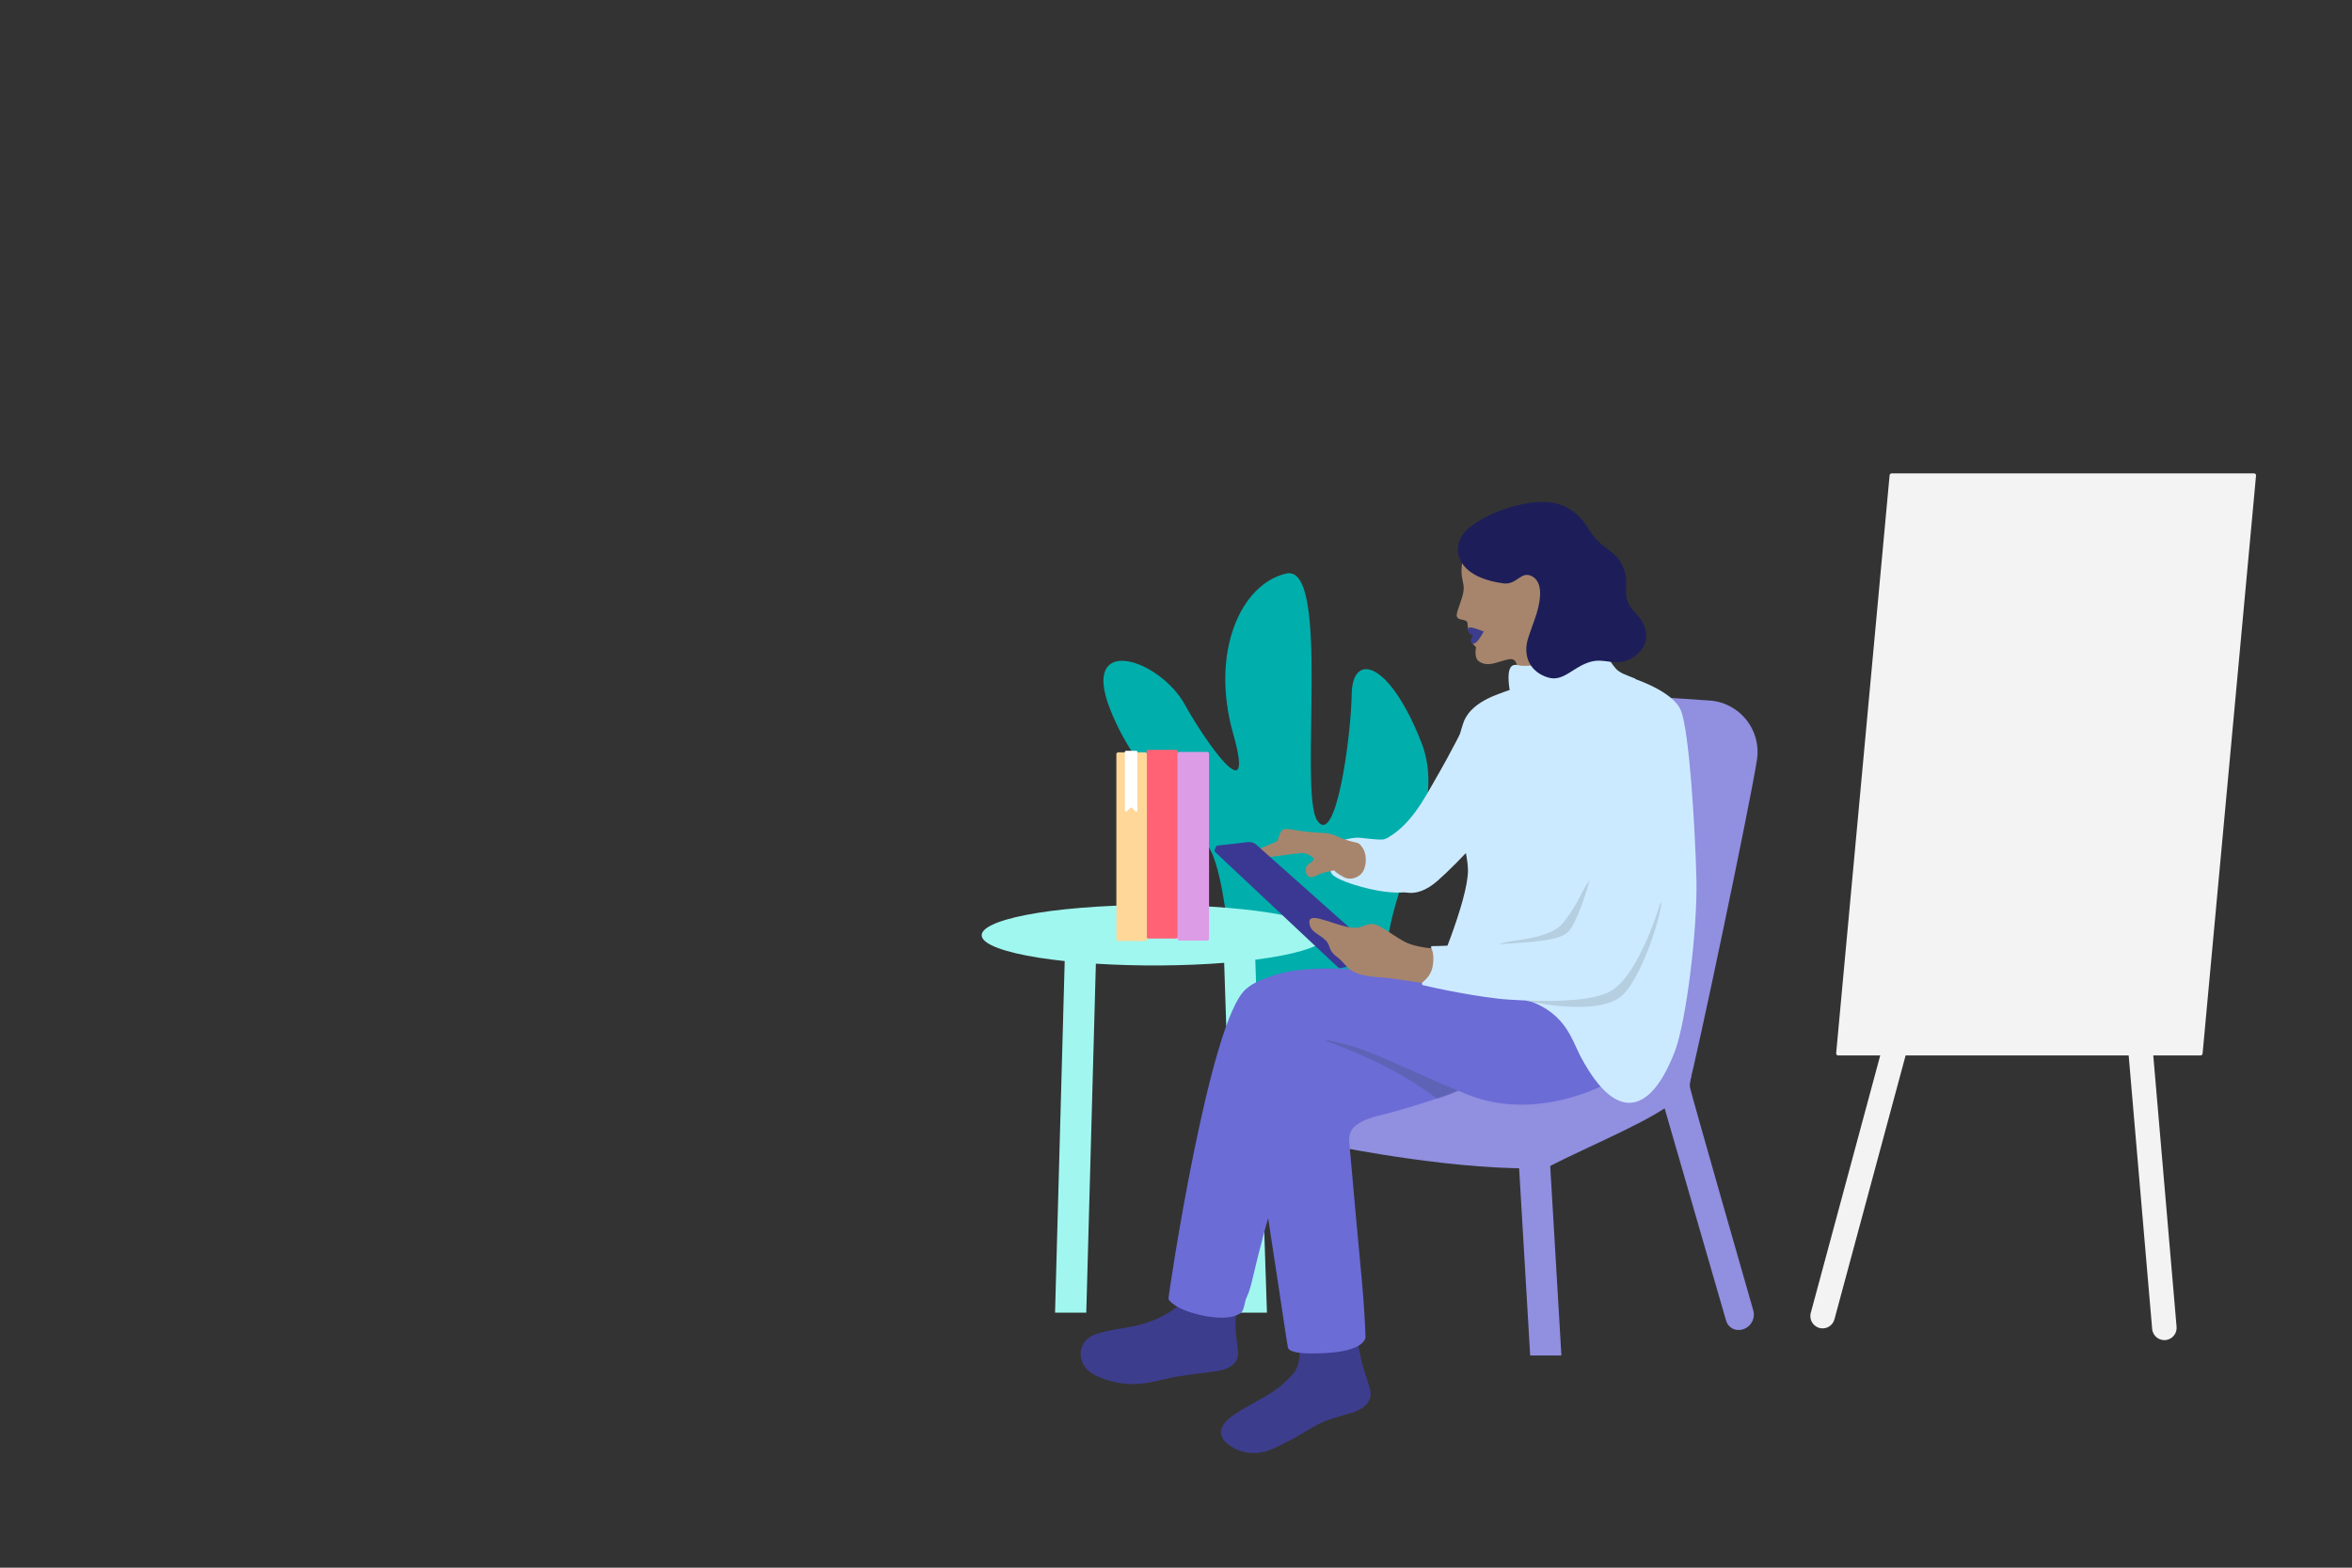 <svg xmlns="http://www.w3.org/2000/svg" viewBox="0 0 2400 1600" width="2400" height="1600" preserveAspectRatio="xMidYMid meet" style="width: 100%; height: 100%; transform: translate3d(0px, 0px, 0px);"><rect x="0" y="0" width="2400" height="1600" fill="#333333" stroke="none"/><defs><clipPath id="__lottie_element_2"><rect width="2400" height="1600" x="0" y="0"></rect></clipPath><clipPath id="__lottie_element_40"><path fill="#ffffff" clip-rule="nonzero" d=" M165.823,-21.606 C165.823,-21.606 75.964,49.789 75.964,49.789 C75.964,49.789 97.147,118.491 92.234,126.245 C87.321,133.999 80.779,143.1 67.801,153.003 C43.549,171.509 74.682,238.725 118.218,196.195 C161.754,153.665 244.819,37.86 244.819,37.86 C244.819,37.86 165.823,-21.606 165.823,-21.606" fill-opacity="1"></path></clipPath><mask id="__lottie_element_57" mask-type="alpha"><g transform="matrix(1,0,0,1,1279.501,1041.588)" opacity="1" style="display: block;"><g opacity="1" transform="matrix(1,0,0,1,128.111,170.914)"><path fill="rgb(147,144,231)" fill-opacity="1" d=" M-52.394,-150.925 C-64.099,-148.92 -75.88,-146.639 -86.212,-140.862 C-97.53,-134.532 -108.404,-125.173 -112.691,-112.551 C-127.382,-71.866 -127.861,-51.063 -120.166,-9.656 C-114.869,18.844 -94.051,161.346 -93.367,163.055 C-92.683,164.766 -90.208,170.664 -52.865,168.308 C-17.638,166.085 -14.56,154.677 -14.267,152.6 C-13.974,150.524 -15.952,115.224 -17.711,97.196 C-19.47,79.167 -30.245,-38.659 -30.903,-47.912 C-31.904,-62.008 -20.86,-69.058 2.491,-74.711 C22.498,-79.553 42.161,-85.912 61.686,-92.396 C80.65,-98.694 99.935,-107.347 113.967,-122.105 C119.396,-127.815 124.18,-134.456 126.02,-142.117 C127.861,-149.778 126.282,-158.6 120.544,-163.999 C113.462,-170.664 102.551,-170.523 92.849,-169.853 C81.393,-169.062 69.948,-168.105 58.52,-166.981 C24.908,-163.675 -8.563,-158.933 -41.77,-152.771 C-45.275,-152.121 -48.831,-151.535 -52.394,-150.925z"></path></g></g></mask></defs><g clip-path="url(#__lottie_element_2)"><g transform="matrix(0.987,0,0,0.987,1395.744,385.209)" opacity="1" style="display: none;"><g opacity="1" transform="matrix(1,0,0,1,667.91,304.429)"><path fill="rgb(255,238,180)" fill-opacity="1" d=" M3.5,-65.75 C20.696,-65.75 34.77,-56.056 46.07,-44.818 C57.453,-33.498 62.5,-17.322 62.5,0 C62.5,8.733 63.459,18.047 60.224,25.596 C50.673,47.885 25.785,62.5 0,62.5 C-19.053,62.5 -38.114,55.224 -49.578,41.78 C-58.883,30.868 -64.75,15.965 -64.75,0.5 C-64.75,-10.109 -59.857,-20.601 -55.193,-29.353 C-44.682,-49.076 -20.409,-65.75 3.5,-65.75z"></path></g></g><g transform="matrix(0.5,0,0,0.5,2074,926.001)" opacity="1" style="display: block;"><g opacity="1" transform="matrix(1,0,0,1,0,0)"><path fill="rgb(243,243,243)" fill-opacity="1" d=" M273.424,883.125 C273.424,883.125 273.424,883.125 273.424,883.125 C286.183,880.875 295.114,869.256 294.005,856.347 C294.005,856.347 161.005,-692.46 161.005,-692.46 C161.005,-692.46 111.536,-683.738 111.536,-683.738 C111.536,-683.738 244.154,860.628 244.154,860.628 C245.411,875.267 258.954,885.676 273.424,883.125z"></path></g></g><g transform="matrix(0.5,0,0,0.5,2074,926)" opacity="1" style="display: block;"><g opacity="1" transform="matrix(1,0,0,1,0,0)"><path fill="rgb(243,243,243)" fill-opacity="1" d=" M-432.741,859.147 C-432.741,859.147 -432.741,859.147 -432.741,859.147 C-419.982,861.397 -407.615,853.533 -404.242,841.024 C-404.242,841.024 0.503,-659.868 0.503,-659.868 C0.503,-659.868 -48.967,-668.591 -48.967,-668.591 C-48.967,-668.591 -452.551,827.996 -452.551,827.996 C-456.377,842.182 -447.211,856.596 -432.741,859.147z"></path></g></g><g transform="matrix(0.5,0,0,0.5,2074,926)" opacity="1" style="display: block;"><g opacity="1" transform="matrix(1,0,0,1,0,0)"><path fill="rgb(243,243,243)" fill-opacity="1" d=" M-396.758,302.334 C-396.758,302.334 343.088,302.334 343.088,302.334 C345.154,302.334 346.881,300.76 347.071,298.702 C347.071,298.702 456.16,-881.308 456.16,-881.308 C456.377,-883.652 454.532,-885.676 452.177,-885.676 C452.177,-885.676 -287.67,-885.676 -287.67,-885.676 C-289.736,-885.676 -291.463,-884.102 -291.653,-882.044 C-291.653,-882.044 -400.741,297.966 -400.741,297.966 C-400.958,300.311 -399.113,302.334 -396.758,302.334z"></path></g></g><g transform="matrix(0,0,0,0,2019.464,1166.462)" opacity="1" style="display: none;"><g opacity="1" transform="matrix(1,0,0,1,65.328,65.329)"><path fill="rgb(255,125,132)" fill-opacity="1" d=" M66.079,2.749 C66.079,29.754 50.381,45.667 26.956,55.517 C19.204,58.777 6.686,66.329 -2.251,66.329 C-28.3,66.329 -47.024,49.524 -57.422,27.416 C-61.371,19.02 -65.079,9.892 -65.079,-0.001 C-65.079,-16.937 -61.86,-31.111 -51.258,-42.688 C-39.36,-55.681 -15.257,-66.829 3.749,-66.829 C29.243,-66.829 43.814,-50.419 54.491,-29.07 C58.866,-20.321 66.079,-7.699 66.079,2.749z"></path></g></g><g transform="matrix(1.098,0,0,1.098,1330.717,406.575)" opacity="1" style="display: none;"><g opacity="1" transform="matrix(1,0,0,1,41.049,41.049)"><path fill="rgb(0,173,172)" fill-opacity="1" d=" M39.888,0.683 C39.888,5.604 40.383,10.093 38.787,14.461 C36.829,19.819 32.755,24.082 28.883,28.12 C21.457,35.864 11.576,40.799 0,40.799 C-9.574,40.799 -19.971,39.095 -26.931,33.574 C-31.674,29.812 -33.511,22.967 -36.201,17.479 C-38.854,12.066 -41.482,5.752 -41.482,-0.683 C-41.482,-7.351 -38.517,-12.961 -35.681,-18.519 C-32.292,-25.16 -27.82,-31.205 -21.519,-35.124 C-15.272,-39.01 -8.126,-39.888 -0.228,-39.888 C4.481,-39.888 10.143,-40.001 14.352,-38.533 C21.525,-36.031 26.192,-30.9 30.907,-25.138 C36.662,-18.105 39.888,-9.114 39.888,0.683z"></path></g></g><g transform="matrix(1,0,0,1,1322.277,1028.664)" opacity="1" style="display: none;"><g opacity="1" transform="matrix(1,0,0,1,68.424,395.94)"><path fill="rgb(0,174,172)" fill-opacity="1" d=" M-30.204,-359.941 C-26.951,-367.106 -27.721,-378.132 -4.031,-385.307 C17.869,-391.94 31.798,-384.105 43.328,-371.544 C45.686,-368.975 53.298,-360.356 53.146,-350.271 C53.031,-342.673 51.267,-341.177 51.357,-337.879 C51.549,-330.855 51.74,-329.588 47.709,-324.798 C43.549,-319.855 44.526,-319.608 40.958,-316.56 C39.548,-315.356 39.298,-314.606 38.562,-311.667 C37.798,-306.856 19.799,-303.355 10.046,-302.111 C-11.148,-299.407 -17.701,-312.606 -20.924,-316.311 C-22.201,-319.856 -24.201,-320.856 -26.668,-324.451 C-27.578,-325.777 -29.702,-325.605 -31.764,-332.379 C-33.343,-337.565 -32.728,-334.854 -33.318,-345.014 C-33.701,-351.605 -31.499,-357.09 -30.204,-359.941z"></path></g></g><g transform="matrix(0.505,0.005,-0.004,0.454,1291.564,852.183)" opacity="1" style="display: block;"><g opacity="1" transform="matrix(1,0,0,1,0,0)"><path fill="rgb(0,174,172)" fill-opacity="1" d=" M249.973,364.867 C213.074,129.159 377.835,-32.986 312.166,-213.315 C246.498,-393.644 171.819,-414.667 171.167,-318.247 C170.515,-221.827 142.065,27.705 103.856,-33.494 C65.647,-94.693 127.629,-612.143 36.741,-588.112 C-54.147,-564.081 -116.109,-410.874 -67.526,-226.661 C-18.943,-42.448 -127.504,-215.528 -165.661,-291.05 C-217.203,-393.065 -377.835,-449.909 -317.196,-280.703 C-256.558,-111.497 -134.944,-31.315 -106.224,47.427 C-77.504,126.169 -70.67,281.725 -43.993,429.165 C-33.468,487.334 -15.25,612.143 -15.25,612.143 C-15.25,612.143 274.982,609.91 274.982,609.91 C274.982,609.91 256.064,403.774 249.973,364.867z"></path></g></g><g transform="matrix(1,-0,0,1,1076.327,977.155)" opacity="1" style="display: block;"><g opacity="1" transform="matrix(1,0,0,1,21.436,181.42)"><path fill="rgb(161,247,240)" fill-opacity="1" d=" M-21.186,181.17 C-21.186,181.17 10.681,181.17 10.681,181.17 C10.681,181.17 21.186,-201.17 21.186,-201.17 C21.186,-201.17 -10.682,-201.17 -10.682,-201.17 C-10.682,-201.17 -21.186,181.17 -21.186,181.17z"></path></g></g><g transform="matrix(1,0,-0,1,1250.179,977.155)" opacity="1" style="display: block;"><g opacity="1" transform="matrix(1,0,0,1,21.436,181.42)"><path fill="rgb(161,247,240)" fill-opacity="1" d=" M21.186,181.17 C21.186,181.17 -10.681,181.17 -10.681,181.17 C-10.681,181.17 -23.186,-197.806 -23.186,-197.806 C-23.186,-197.806 8.681,-197.806 8.681,-197.806 C8.681,-197.806 21.186,181.17 21.186,181.17z"></path></g></g><g transform="matrix(1.492,0,0,0.262,976.785,919.212)" opacity="1" style="display: block;"><g opacity="1" transform="matrix(1,0,0,1,134.624,134.624)"><path fill="rgb(160,247,239)" fill-opacity="1" d=" M50.188,106.655 C-8.716,134.373 -78.937,109.093 -106.656,50.188 C-134.374,-8.716 -109.092,-78.937 -50.188,-106.655 C8.716,-134.373 78.937,-109.093 106.655,-50.189 C134.374,8.716 109.092,78.937 50.188,106.655z"></path></g></g><g transform="matrix(1.381,0,0,0.428,991.687,903.402)" opacity="1" style="display: none;"><g opacity="1" transform="matrix(1,0,0,1,134.624,134.624)"><path fill="rgb(160,247,239)" fill-opacity="1" d=" M51.188,110.655 C26.612,122.22 -3.434,125.059 -28.041,119.579 C-48.368,115.052 -60.873,107.19 -76.351,92.786 C-87.045,82.834 -100.055,64.215 -106.656,50.188 C-113.522,35.596 -115.636,20.31 -116.292,5.147 C-117.763,-28.84 -110.373,-61.705 -85.44,-85.235 C-76.593,-93.584 -58.793,-106.194 -47.188,-111.655 C-30.354,-119.576 -15.595,-118.17 1.831,-117.886 C23.316,-117.536 48.296,-112.795 66.418,-101.508 C85.029,-89.916 96.625,-71.504 106.655,-50.189 C115.769,-30.82 122.153,-7.228 120.496,12.674 C118.606,35.367 107.162,54.164 93.185,72.227 C82.14,86.501 68.639,102.443 51.188,110.655z"></path></g></g><g transform="matrix(0,0,0,0,1716.112,370.695)" opacity="1" style="display: block;"><g opacity="1" transform="matrix(1,0,0,1,39.655,39.655)"><path fill="rgb(109,105,223)" fill-opacity="1" d=" M39.405,0 C39.405,12.108 34.695,21.815 26.102,29.043 C19.25,34.807 9.655,38.905 0,38.905 C-8.083,38.905 -16.472,38.347 -22.725,34.173 C-33.309,27.108 -36.655,13.431 -36.655,-0.25 C-36.655,-13.329 -33.658,-25.42 -23.849,-32.587 C-17.336,-37.346 -8.309,-38.78 0.375,-38.78 C15.159,-38.78 28.541,-32.139 35.283,-20.095 C38.466,-14.409 39.405,-6.979 39.405,0z"></path></g></g><g transform="matrix(0.5,0,0,0.497,1169.693,765.178)" opacity="1" style="display: block;"><g opacity="1" transform="matrix(1,0,0,1,32.439,193.991)"><path fill="rgb(255,97,117)" fill-opacity="1" d=" M-32.189,189.741 C-32.189,189.741 -32.189,-189.741 -32.189,-189.741 C-32.189,-191.951 -30.398,-193.741 -28.189,-193.741 C-28.189,-193.741 28.189,-193.741 28.189,-193.741 C30.398,-193.741 32.189,-191.951 32.189,-189.741 C32.189,-189.741 32.189,189.741 32.189,189.741 C32.189,191.951 30.398,193.741 28.189,193.741 C28.189,193.741 -28.189,193.741 -28.189,193.741 C-30.398,193.741 -32.189,191.951 -32.189,189.741z"></path></g></g><g transform="matrix(0.5,0,0,0.497,1139.035,767.66)" opacity="1" style="display: block;"><g opacity="1" transform="matrix(1,0,0,1,31.383,193.992)"><path fill="rgb(255,215,153)" fill-opacity="1" d=" M-31.133,189.741 C-31.133,189.741 -31.133,-189.742 -31.133,-189.742 C-31.133,-191.951 -29.342,-193.742 -27.133,-193.742 C-27.133,-193.742 27.133,-193.742 27.133,-193.742 C29.343,-193.742 31.133,-191.951 31.133,-189.742 C31.133,-189.742 31.133,189.741 31.133,189.741 C31.133,191.951 29.343,193.741 27.133,193.741 C27.133,193.741 -27.133,193.741 -27.133,193.741 C-29.342,193.741 -31.133,191.951 -31.133,189.741z"></path></g></g><g transform="matrix(0.5,0,0,0.497,1201.409,767.278)" opacity="1" style="display: block;"><g opacity="1" transform="matrix(1,0,0,1,32.439,193.992)"><path fill="rgb(221,157,230)" fill-opacity="1" d=" M-32.189,189.741 C-32.189,189.741 -32.189,-189.741 -32.189,-189.741 C-32.189,-191.95 -30.398,-193.741 -28.189,-193.741 C-28.189,-193.741 28.189,-193.741 28.189,-193.741 C30.398,-193.741 32.189,-191.95 32.189,-189.741 C32.189,-189.741 32.189,189.741 32.189,189.741 C32.189,191.95 30.398,193.741 28.189,193.741 C28.189,193.741 -28.189,193.741 -28.189,193.741 C-30.398,193.741 -32.189,191.95 -32.189,189.741z"></path></g></g><g transform="matrix(0.5,0,0,0.497,1147.716,766.171)" opacity="1" style="display: block;"><g opacity="1" transform="matrix(1,0,0,1,13.036,63.106)"><path fill="rgb(255,255,255)" fill-opacity="1" d=" M9.417,61.657 C9.417,61.657 1.369,54.103 1.369,54.103 C0.599,53.381 -0.599,53.381 -1.369,54.103 C-1.369,54.103 -9.417,61.657 -9.417,61.657 C-10.694,62.856 -12.786,61.95 -12.786,60.199 C-12.786,60.199 -12.786,-9.019 -12.786,-9.019 C-12.786,-9.019 -12.786,-60.561 -12.786,-60.561 C-12.786,-61.828 -11.758,-62.856 -10.491,-62.856 C-10.491,-62.856 10.49,-62.856 10.49,-62.856 C11.758,-62.856 12.786,-61.828 12.786,-60.561 C12.786,-60.561 12.786,-9.019 12.786,-9.019 C12.786,-9.019 12.786,60.199 12.786,60.199 C12.786,61.95 10.694,62.856 9.417,61.657z"></path></g></g><g transform="matrix(1,0,0,1,1364.635,702.876)" opacity="1" style="display: block;"><g opacity="1" transform="matrix(1,0,0,1,216.443,246.847)"><path fill="rgb(144,143,224)" fill-opacity="1" d=" M-216.193,220.583 C-216.193,220.583 -87.844,246.597 -2.538,242.2 C-2.538,242.2 -1.659,240.81 41.434,220.583 C84.526,200.356 136.399,176.51 142.555,157.163 C148.711,137.815 206.103,-135.45 211.8,-174.843 C216.192,-205.222 193.709,-232.875 163.073,-234.778 C163.073,-234.778 12.317,-244.983 12.317,-244.983 C-13.664,-246.597 -36.908,-228.936 -42.316,-203.473 C-42.316,-203.473 -84.326,-1.718 -84.326,-1.718 C-84.326,-1.718 -216.193,220.583 -216.193,220.583z"></path></g><g opacity="1" transform="matrix(1,0,0,1,206.427,574.269)"><path fill="rgb(144,143,224)" fill-opacity="1" d=" M22.209,106.25 C22.209,106.25 -9.658,106.25 -9.658,106.25 C-9.658,106.25 -22.209,-106.251 -22.209,-106.251 C-22.209,-106.251 9.659,-106.251 9.659,-106.251 C9.659,-106.251 22.209,106.25 22.209,106.25z"></path></g><g opacity="1" transform="matrix(1,0,0,1,376.989,525.029)"><path fill="rgb(144,143,224)" fill-opacity="1" d=" M32.266,129.512 C32.266,129.512 32.266,129.512 32.266,129.512 C26.379,129.512 21.221,125.572 19.674,119.891 C19.674,119.891 -50.197,-121.457 -50.197,-121.457 C-50.197,-121.457 -15.769,-129.513 -15.769,-129.513 C-15.769,-129.513 -17.976,-121.946 -17.108,-117.911 C-15.008,-108.155 47.468,109.616 47.468,109.616 C50.197,119.638 42.653,129.512 32.266,129.512z"></path></g></g><g transform="matrix(0.407,-0.25,0.25,0.407,1584.545,619.297)" opacity="1" style="display: block;"><g opacity="1" transform="matrix(1,0,0,1,0,0)"><path fill="rgb(167,133,108)" fill-opacity="1" d=" M-71.249,-210.634 C-71.249,-210.634 -96.886,-201.918 -111.453,-186.462 C-135.64,-160.799 -133.553,-145.358 -142.019,-132.557 C-152.27,-117.057 -177.798,-102.17 -184.708,-91.977 C-185.948,-88.607 -187.289,-86.188 -182.162,-80.261 C-182.162,-80.261 -171.04,-71.699 -173.164,-66.978 C-173.164,-66.978 -179.338,-53.731 -179.338,-53.731 C-179.338,-53.731 -167.986,-35.691 -167.986,-35.691 C-167.986,-35.691 -187.598,-24.884 -187.598,-24.884 C-187.598,-24.884 -185.191,-11.973 -185.191,-11.973 C-185.191,-11.973 -197.805,1.162 -196.742,11.827 C-196.742,11.827 -196.152,30.214 -166.73,38.215 C-112.487,52.965 -128.205,43.936 -145.952,128.683 C-156.299,178.093 -55.997,283.338 -55.997,283.338 C-55.997,283.338 52.82,275.263 35.133,243.998 C-8.774,166.386 113.068,-50.133 113.068,-50.133 C113.068,-50.133 4.726,-229.43 -71.249,-210.634z"></path></g></g><g transform="matrix(0.407,-0.25,0.25,0.407,1584.545,619.297)" opacity="1" style="display: block;"><g opacity="1" transform="matrix(1,0,0,1,0,0)"><path fill="rgb(61,61,141)" fill-opacity="1" d=" M-153.373,-32.251 C-153.373,-32.251 -168.031,-51.72 -172.908,-54.589 C-177.785,-57.458 -179.42,-54.588 -180.653,-52.581 C-181.886,-50.574 -182.758,-41.237 -177.236,-37.142 C-177.236,-37.142 -191.247,-32.578 -187.702,-23.987 C-184.157,-15.396 -164.349,-26.166 -153.373,-32.251z"></path></g></g><g transform="matrix(0.496,-0.067,0.067,0.496,1320.034,1429.028)" opacity="1" style="display: block;"><g opacity="1" transform="matrix(1,0,0,1,0,0)"><path fill="rgb(61,61,142)" fill-opacity="1" d=" M147.723,-62.445 C146.341,-82.316 144.402,-109.837 144.402,-109.837 C144.402,-109.837 26.08,-109.837 26.08,-109.837 C26.08,-109.837 24.676,-92.278 24.676,-92.278 C24.676,-92.278 22.998,-65.879 1.926,-49.724 C-19.146,-33.569 -28.004,-26.955 -62.421,-12.907 C-96.838,1.141 -129.148,12.379 -143.196,25.022 C-157.244,37.666 -157.681,48.166 -153.733,58.035 C-148.114,72.083 -111.862,109.837 -54.266,92.277 C3.33,74.717 19.523,63.317 42.921,55.517 C49.68,53.265 56.142,51.379 62.282,49.789 C82.49,45.918 101.69,43.325 113.231,41.502 C152.706,35.266 157.68,13.907 157.657,4.332 C157.627,-8.302 149.105,-42.574 147.723,-62.445z"></path></g></g><g transform="matrix(0.5,-0.005,0.005,0.5,1182.369,1368.766)" opacity="1" style="display: block;"><g opacity="1" transform="matrix(1,0,0,1,0,0)"><path fill="rgb(61,61,142)" fill-opacity="1" d=" M-65.406,-28.292 C-129.395,-19.002 -146.801,-12.754 -156.623,9.549 C-160.927,19.322 -161.871,35.645 -150.922,51.452 C-137.544,70.765 -93.912,85.942 -57.995,87.083 C-22.078,88.223 6.986,77.434 33.507,73.23 C67.56,67.833 101.085,64.923 119.593,61.999 C157.14,56.067 161.872,35.751 161.85,26.644 C161.817,12.864 151.073,-40.138 161.094,-58.177 C161.094,-58.177 117.597,-56.299 100.209,-64.28 C82.821,-72.261 58.022,-88.224 58.022,-88.224 C58.022,-88.224 20.794,-40.807 -65.406,-28.292z"></path></g></g><g transform="matrix(1,0,-0,1,1191.58,992.389)" opacity="1" style="display: block;"><g opacity="1" transform="matrix(1,0,0,1,83.526,178.144)"><path fill="rgb(107,108,214)" fill-opacity="1" d=" M-7.67,168.041 C-9.214,170.535 -19.318,177.894 -47.451,172.179 C-75.593,166.463 -82.547,156.427 -82.812,155.287 C-83.276,153.283 -40.721,-131.557 -3.491,-161.141 C14.113,-175.129 38.134,-177.894 57.662,-165.719 C71.844,-156.878 81.327,-140.92 82.314,-124.237 C83.276,-107.962 76.706,-92.307 70.525,-77.22 C61.059,-54.115 52.218,-30.754 44.012,-7.172 C33.215,23.857 23.519,55.269 14.947,86.985 C10.661,102.843 6.657,118.776 2.936,134.777 C1.354,141.582 -0.153,147.507 -3.092,153.752 C-5.159,158.144 -5.125,163.929 -7.67,168.041z"></path></g></g><g transform="matrix(1,0,0,1,1279.501,1041.588)" opacity="1" style="display: block;"><g opacity="1" transform="matrix(1,0,0,1,128.111,170.914)"><path fill="rgb(107,108,214)" fill-opacity="1" d=" M-52.394,-150.925 C-64.099,-148.92 -75.88,-146.639 -86.212,-140.862 C-97.53,-134.532 -108.404,-125.173 -112.691,-112.551 C-127.382,-71.866 -127.861,-51.063 -120.166,-9.656 C-114.869,18.844 -94.051,161.346 -93.367,163.055 C-92.683,164.766 -90.208,170.664 -52.865,168.308 C-17.638,166.085 -14.56,154.677 -14.267,152.6 C-13.974,150.524 -15.952,115.224 -17.711,97.196 C-19.47,79.167 -30.245,-38.659 -30.903,-47.912 C-31.904,-62.008 -20.86,-69.058 2.491,-74.711 C22.498,-79.553 42.161,-85.912 61.686,-92.396 C80.65,-98.694 99.935,-107.347 113.967,-122.105 C119.396,-127.815 124.18,-134.456 126.02,-142.117 C127.861,-149.778 126.282,-158.6 120.544,-163.999 C113.462,-170.664 102.551,-170.523 92.849,-169.853 C81.393,-169.062 69.948,-168.105 58.52,-166.981 C24.908,-163.675 -8.563,-158.933 -41.77,-152.771 C-45.275,-152.121 -48.831,-151.535 -52.394,-150.925z"></path></g></g><g mask="url(#__lottie_element_57)" style="display: block;"><g transform="matrix(1,0,0,1,1333.959,1022.948)" opacity="1"><g opacity="1" transform="matrix(1,0,0,1,85.602,58.802)"><path fill="rgb(94,99,182)" fill-opacity="1" d=" M-64.327,-18.426 C-64.342,-18.431 -64.357,-18.437 -64.372,-18.442 C-71.051,-20.824 -78.339,-23.72 -81.572,-30.032 C-85.352,-37.411 -81.681,-46.968 -75.094,-52.003 C-68.506,-57.037 -59.818,-58.396 -51.527,-58.458 C-39.027,-58.552 -26.535,-55.98 -15.033,-51.102 C-3.269,-46.113 6.963,-38.246 18.118,-32.208 C30.576,-25.464 42.962,-18.436 54.047,-9.615 C65.131,-0.794 74.938,9.943 81.089,22.704 C83.502,27.709 85.352,33.472 83.637,38.758 C77.216,58.551 52.98,44.073 43.035,36.803 C10.412,12.955 -26.339,-4.889 -64.327,-18.426z"></path></g></g></g><g transform="matrix(1,0,0,1,1263.155,988.093)" opacity="1" style="display: block;"><g opacity="1" transform="matrix(1,0,0,1,189.257,79.359)"><path fill="rgb(107,108,214)" fill-opacity="1" d=" M-131.87,-11.833 C-137.937,-12.88 -144.008,-13.906 -150.076,-14.943 C-157.175,-16.157 -164.34,-17.253 -171.184,-19.573 C-174.864,-20.821 -178.349,-22.362 -181.244,-25.013 C-183.956,-27.498 -186.053,-30.661 -187.231,-34.149 C-189.007,-39.409 -188.673,-45.348 -186.319,-50.375 C-184.355,-54.571 -181.081,-58.057 -177.341,-60.791 C-173.601,-63.524 -169.394,-65.55 -165.128,-67.355 C-157.444,-70.607 -149.479,-73.197 -141.351,-75.087 C-132.541,-77.137 -123.282,-77.95 -114.251,-78.501 C-104.958,-79.068 -95.64,-79.109 -86.336,-78.832 C-77.087,-78.556 -67.852,-77.965 -58.628,-77.25 C-37.016,-75.573 -15.46,-73.151 6.049,-70.476 C20.442,-68.686 34.829,-66.799 49.177,-64.679 C49.177,-64.679 149.433,-54.566 149.433,-54.566 C149.433,-54.566 189.007,37.335 189.007,37.335 C189.007,37.335 116.893,79.109 43.899,49.208 C16.721,38.075 -10.033,25.985 -36.904,14.142 C-51.479,7.718 -65.258,2.093 -80.79,-1.938 C-97.547,-6.289 -114.749,-9.471 -131.87,-11.833z"></path></g></g><g transform="matrix(0.999,0.037,-0.037,0.999,1289.282,768.476)" opacity="1" style="display: block;"><g opacity="1" transform="matrix(1,0,0,1,0,0)"><path fill="rgb(255,255,255)" fill-opacity="1" d=" M269.75,-80 C257.5,-76.75 261.25,-49.5 264.5,-8 C267.75,33.5 361.535,-10.722 369.535,-67.222 C377.535,-123.722 282,-83.25 269.75,-80z"></path></g></g><g transform="matrix(1,-0.016,0.016,1,1457.077,694.443)" opacity="1" style="display: block;"><g opacity="1" transform="matrix(1,0,0,1,135.671,229.234)"><path fill="rgb(204,234,255)" fill-opacity="1" d=" M134.982,-21.876 C134.542,-72.883 130.145,-174.019 121.79,-194.686 C113.436,-215.353 71.478,-228.764 71.478,-228.764 C39.437,-196.229 27.251,-182.374 -4.849,-186.331 C-36.948,-190.289 -24.198,-225.466 -24.198,-225.466 C-24.198,-225.466 -43.544,-221.948 -66.849,-213.154 C-90.155,-204.359 -97.609,-192.894 -100.341,-185.097 C-124.529,-116.064 -98.055,-66.932 -97.917,-35.584 C-97.779,-4.236 -135.422,78.063 -135.422,78.063 C-135.422,78.063 -99.071,82.557 -49.047,95.721 C-1.025,108.358 4.342,138.388 14.425,157.969 C50.995,228.984 86.272,213.467 110.382,152.693 C122.157,123.012 135.422,29.132 134.982,-21.876z"></path></g></g><g transform="matrix(0.537,-0.008,0.007,0.477,1616.354,638.193)" opacity="1" style="display: block;"><g opacity="1" transform="matrix(1,0,0,1,0,0)"><path fill="rgb(204,234,255)" fill-opacity="1" d=" M-125.083,83.502 C-110.013,88.099 -54.315,81.377 16.011,56.261 C38.616,44.959 41.973,70.764 58.717,93.09 C66.226,103.102 77.787,107.183 95.368,115.555 C122.159,135.648 -108.362,308.285 -133.478,191.076 C-156.414,84.04 -140.153,78.905 -125.083,83.502z"></path></g></g><g transform="matrix(0.437,-0.191,0.191,0.437,1576.24,628.377)" opacity="1" style="display: block;"><g opacity="1" transform="matrix(1,0,0,1,0,0)"><path fill="rgb(29,30,89)" fill-opacity="1" d=" M181.001,75.05 C161.674,24.423 192.881,19.545 195.278,-24.26 C197.804,-70.425 167.97,-75.476 159.949,-134.347 C150.293,-205.215 100.19,-232.167 29.274,-241.53 C-4.175,-245.946 -26.41,-245.559 -57.512,-240.675 C-109.695,-232.479 -116.734,-197.836 -117.368,-192.439 C-119.56,-173.77 -117.444,-138.343 -53.933,-99.092 C-27.869,-82.984 -7.497,-110.053 9.41,-87.379 C24.032,-67.769 8.898,-38.146 -13.366,-11.954 C-24.326,0.939 -49.577,26.175 -56.706,35.993 C-77.652,64.839 -75.297,98.95 -47,123.607 C-20.231,146.933 11.097,124.291 50.369,129.679 C84.004,134.293 96.607,164.161 137.248,157.512 C186.514,149.452 193.448,107.656 181.001,75.05z"></path></g></g><g clip-path="url(#__lottie_element_40)" transform="matrix(0.999,0.054,-0.054,0.999,1359.383,696.561)" opacity="1" style="display: block;"><g opacity="1" transform="matrix(1,0,0,1,109.507,108.123)"><path fill="rgb(204,234,255)" fill-opacity="1" d=" M-21.986,126.888 C-36.604,128.806 -60.249,105.013 -73.06,101.813 C-77.739,100.644 -82.431,99.527 -87.092,98.286 C-91.19,97.195 -95.509,96.204 -99.188,94.03 C-102.124,92.295 -104.501,89.666 -106.113,86.675 C-108.017,83.139 -108.908,79.141 -109.147,75.154 C-109.257,73.318 -108.758,71.892 -108.19,70.151 C-107.566,68.236 -106.727,66.39 -105.68,64.669 C-97.96,51.974 -83.315,50.627 -69.867,51.405 C-63.026,51.8 -54.359,52.675 -48.117,49.193 C-22.1,34.682 -8.795,3.866 0.227,-13.833 C17.042,-46.82 25.952,-68.641 29.469,-76.116 C34.651,-87.127 40.097,-94.801 51.331,-100.229 C63.412,-106.066 75.767,-107.873 87.575,-99.667 C109.258,-84.597 107.245,-53.98 97.68,-32.507 C86.885,-8.277 72.249,16.424 55.303,36.637 C43.422,50.806 31.215,85.487 17.746,98.156 C6.316,108.907 -3.623,124.479 -21.986,126.888z"></path></g></g><g transform="matrix(0.999,-0.033,0.033,0.999,1553.453,924.742)" opacity="1" style="display: block;"><g opacity="1" transform="matrix(1,0,0,1,72.524,56.16)"><path fill="rgb(181,207,225)" fill-opacity="1" d=" M68.78,-55.91 C38.766,-50.466 14.845,-6.37 -5.26,5.844 C-22.316,16.206 -53.686,15.781 -72.274,40.351 C-72.112,40.424 -71.938,40.491 -71.738,40.543 C-54.495,45.112 -3.921,55.91 21.729,41.693 C45.974,28.254 72.274,-51.781 68.78,-55.91z"></path></g></g><g transform="matrix(0.999,-0.033,0.033,0.999,1526.759,901.05)" opacity="1" style="display: block;"><g opacity="1" transform="matrix(1,0,0,1,57.416,44.937)"><path fill="rgb(181,207,225)" fill-opacity="1" d=" M35.746,35.038 C45.835,25.389 57.166,-31.93 38.281,-44.687 C27.096,-30.941 29.464,-26.689 10.556,-3.051 C-4.609,15.907 -44.757,12.576 -57.167,17.914 C-53.981,17.871 25.657,44.687 35.746,35.038z"></path></g></g><g transform="matrix(-0.223,-0.975,0.673,-0.154,1344.859,945.536)" opacity="1" style="display: block;"><g opacity="1" transform="matrix(1,0,0,1,48.235,93.331)"><path fill="rgb(204,234,255)" fill-opacity="1" d=" M-18.759,-17.613 C-15.505,-26.632 -5.61,-51.583 0.647,-55.859 C4.4,-58.423 12.851,-57.508 17.269,-54.808 C26.413,-49.221 29.481,-39.226 30.95,-33.904 C32.419,-28.582 32.151,-16.249 31.364,-9.08 C30.577,-1.911 24.871,16.718 23.48,28.855 C22.645,36.136 31.823,70.751 23.037,90.682 C15.461,107.868 -16.319,106.412 -25.407,91.169 C-34.495,75.925 -36.16,60.664 -33.596,39.027 C-30.814,15.544 -22.013,-8.594 -18.759,-17.613z"></path></g></g><g transform="matrix(0.709,-0.705,0.649,0.653,1298.606,741.174)" opacity="1" style="display: none;"><g opacity="1" transform="matrix(1,0,0,1,39.837,74.008)"><path fill="rgb(167,133,108)" fill-opacity="1" d=" M25.289,-48.133 C25.551,-53.197 24.003,-54.11 22.417,-59.072 C19.472,-67.818 8.228,-67.259 1.985,-55.08 C1.941,-55.089 2.081,-54.769 2.029,-54.755 C2.008,-54.757 1.59,-54.132 1.569,-54.134 C1.569,-54.134 1.165,-53.706 1.165,-53.706 C-1.85,-49.096 -4.425,-40.478 -7.131,-30.796 C-11.472,-15.259 -15.367,7.52 -18.183,17.658 C-20.999,27.796 -30.522,41.334 -34.666,49.41 C-38.811,57.486 -27.366,68.616 -20.939,70.12 C-11.754,72.27 -3.701,67.866 -2.635,61.748 C-0.956,54.359 0.763,43.732 5.832,34.157 C10.901,24.582 13.08,13.887 14.477,3.865 C15.329,-2.481 16.198,-5.944 16.421,-12.632 C16.636,-14.937 17.182,-15.055 17.332,-17.567 C18.242,-24.284 20.256,-29.367 22.475,-30.806 C24.709,-30.885 26.428,-27.009 26.992,-33.986 C27.499,-39.163 25.242,-42.001 25.289,-48.133z"></path></g></g><g transform="matrix(0.999,0.054,0.09,1.006,1286.165,843.447)" opacity="1" style="display: block;"><g opacity="1" transform="matrix(1,0,0,1,52.876,25.242)"><path fill="rgb(167,133,108)" fill-opacity="1" d=" M-52.104,-4.242 C-46.384,-6.281 -39.533,-10.139 -37.97,-10.53 C-36.406,-10.921 -33.475,-19.91 -31.911,-21.474 C-30.348,-23.037 -29.175,-24.992 -19.795,-23.624 C-10.414,-22.256 5.025,-21.865 8.152,-22.06 C13.255,-22.379 19.639,-21.623 24.289,-19.588 C29.851,-17.155 35.72,-15.424 41.713,-14.456 C43.543,-14.16 45.906,-13.974 47.323,-12.644 C48.612,-11.434 49.828,-9.49 50.605,-7.903 C52.454,-4.129 52.627,0.273 52.038,4.434 C51.428,8.753 49.984,13.049 47.225,16.428 C43.133,21.439 34.695,24.992 28.491,22.032 C25.739,20.719 22.984,19.254 20.612,17.318 C20.464,17.198 18.801,15.439 18.705,15.463 C18.702,15.463 6.197,18.59 2.875,20.348 C-0.447,22.107 -3.574,23.943 -6.701,23.671 C-10.975,23.298 -11.195,15.463 -8.85,12.531 C-6.504,9.6 0.53,6.277 -1.424,4.127 C-3.378,1.978 -7.89,-1.345 -15.121,-0.066 C-18.459,0.524 -28.602,2.077 -44.159,5.051 C-59.716,8.025 -57.824,-2.203 -52.104,-4.242z"></path></g></g><g transform="matrix(0.63,-0.776,0.7,0.568,1253.122,997.612)" opacity="1" style="display: none;"><g opacity="1" transform="matrix(1,0,0,1,0,0)"><path fill="rgb(167,133,108)" fill-opacity="1" d=" M244,-103 C233.25,-90.5 235.125,-67.53 241,-55.25 C245.175,-46.524 246.482,-47.917 251.342,-50.918 C258.709,-55.468 254.935,-67.767 260.756,-76.816 C277.842,-103.377 254.75,-115.5 244,-103z"></path></g></g><g transform="matrix(0.999,0.037,-0.037,0.999,1239.363,857.414)" opacity="1" style="display: block;"><g opacity="1" transform="matrix(1,0,0,1,85.592,63.174)"><path fill="rgb(59,56,148)" fill-opacity="1" d=" M83.685,44.511 C83.685,44.511 -42.866,-60.044 -42.866,-60.044 C-45.329,-62.078 -48.602,-62.924 -51.777,-62.347 C-51.777,-62.347 -82.382,-57.686 -82.382,-57.686 C-82.974,-57.578 -83.437,-57.262 -83.737,-56.846 C-83.866,-56.667 -83.953,-56.467 -84.021,-56.261 C-84.021,-56.261 -84.033,-56.257 -84.033,-56.257 C-84.033,-56.257 -85.098,-53.143 -85.098,-53.143 C-85.098,-53.143 -85.098,-53.143 -85.098,-53.143 C-85.343,-52.406 -85.179,-51.544 -84.491,-50.945 C-84.491,-50.945 44.223,61.212 44.223,61.212 C45.971,62.767 46.41,62.924 48.235,62.574 C48.235,62.574 81.052,54.833 81.052,54.833 C82.522,54.41 83.505,53.347 83.913,52.112 C83.913,52.112 83.916,52.112 83.916,52.112 C83.916,52.112 85.07,48.769 85.14,48.327 C85.14,48.327 85.156,48.279 85.156,48.279 C85.156,48.279 85.149,48.273 85.149,48.273 C85.343,46.94 84.898,45.513 83.685,44.511z"></path></g></g><g transform="matrix(1,-0.016,0.016,1,1334.132,936.594)" opacity="1" style="display: block;"><g opacity="1" transform="matrix(1,0,0,1,66.434,35.592)"><path fill="rgb(167,133,108)" fill-opacity="1" d=" M-34.866,-28.089 C-38.861,-29.194 -54.763,-35.341 -59.551,-35.239 C-62.686,-35.172 -66.184,-34.293 -63.839,-26.866 C-61.493,-19.44 -51.111,-17.096 -46.365,-9.816 C-43.641,-5.639 -45.236,-1.282 -36.504,5.291 C-24.571,14.274 -28.966,24.108 10.095,26.755 C17.139,27.232 56.339,34.169 64.352,35.342 C64.352,35.342 66.184,-1.766 66.184,-1.766 C66.184,-1.766 44.626,-2.463 31.532,-9.889 C18.438,-17.316 6.613,-28.203 -0.52,-28.105 C-7.653,-28.007 -9.619,-25.161 -15.775,-24.636 C-23.746,-23.956 -30.871,-26.984 -34.866,-28.089z"></path></g></g><g transform="matrix(0.999,-0.033,0.033,0.999,1445.064,848.016)" opacity="1" style="display: block;"><g opacity="1" transform="matrix(1,0,0,1,136.943,90.747)"><path fill="rgb(204,234,255)" fill-opacity="1" d=" M136.693,-90.497 C136.693,-90.497 114.878,-22.486 105.888,1.748 C96.898,25.981 78.161,66.069 58.056,78.283 C37.951,90.497 -13.129,87.933 -47.525,84.61 C-76.832,81.779 -124.963,69.88 -135.152,66.947 C-136.36,66.599 -136.693,65.048 -135.735,64.235 C-131.229,60.407 -125.7,56.075 -124.214,45.626 C-122.774,35.509 -124.516,31.679 -125.645,28.814 C-125.927,28.096 -125.368,27.333 -124.598,27.385 C-120.227,27.68 -97.069,27.267 -86.196,27.52 C-72.54,27.837 -56.808,28.033 -48.502,27.545 C-31.891,26.567 4.533,27.227 14.622,17.577 C24.711,7.928 35.728,-26.59 38.66,-34.798 C41.591,-43.006 50.386,-61.377 52.535,-68.999 C52.535,-68.999 136.693,-90.497 136.693,-90.497z"></path></g></g></g></svg>
